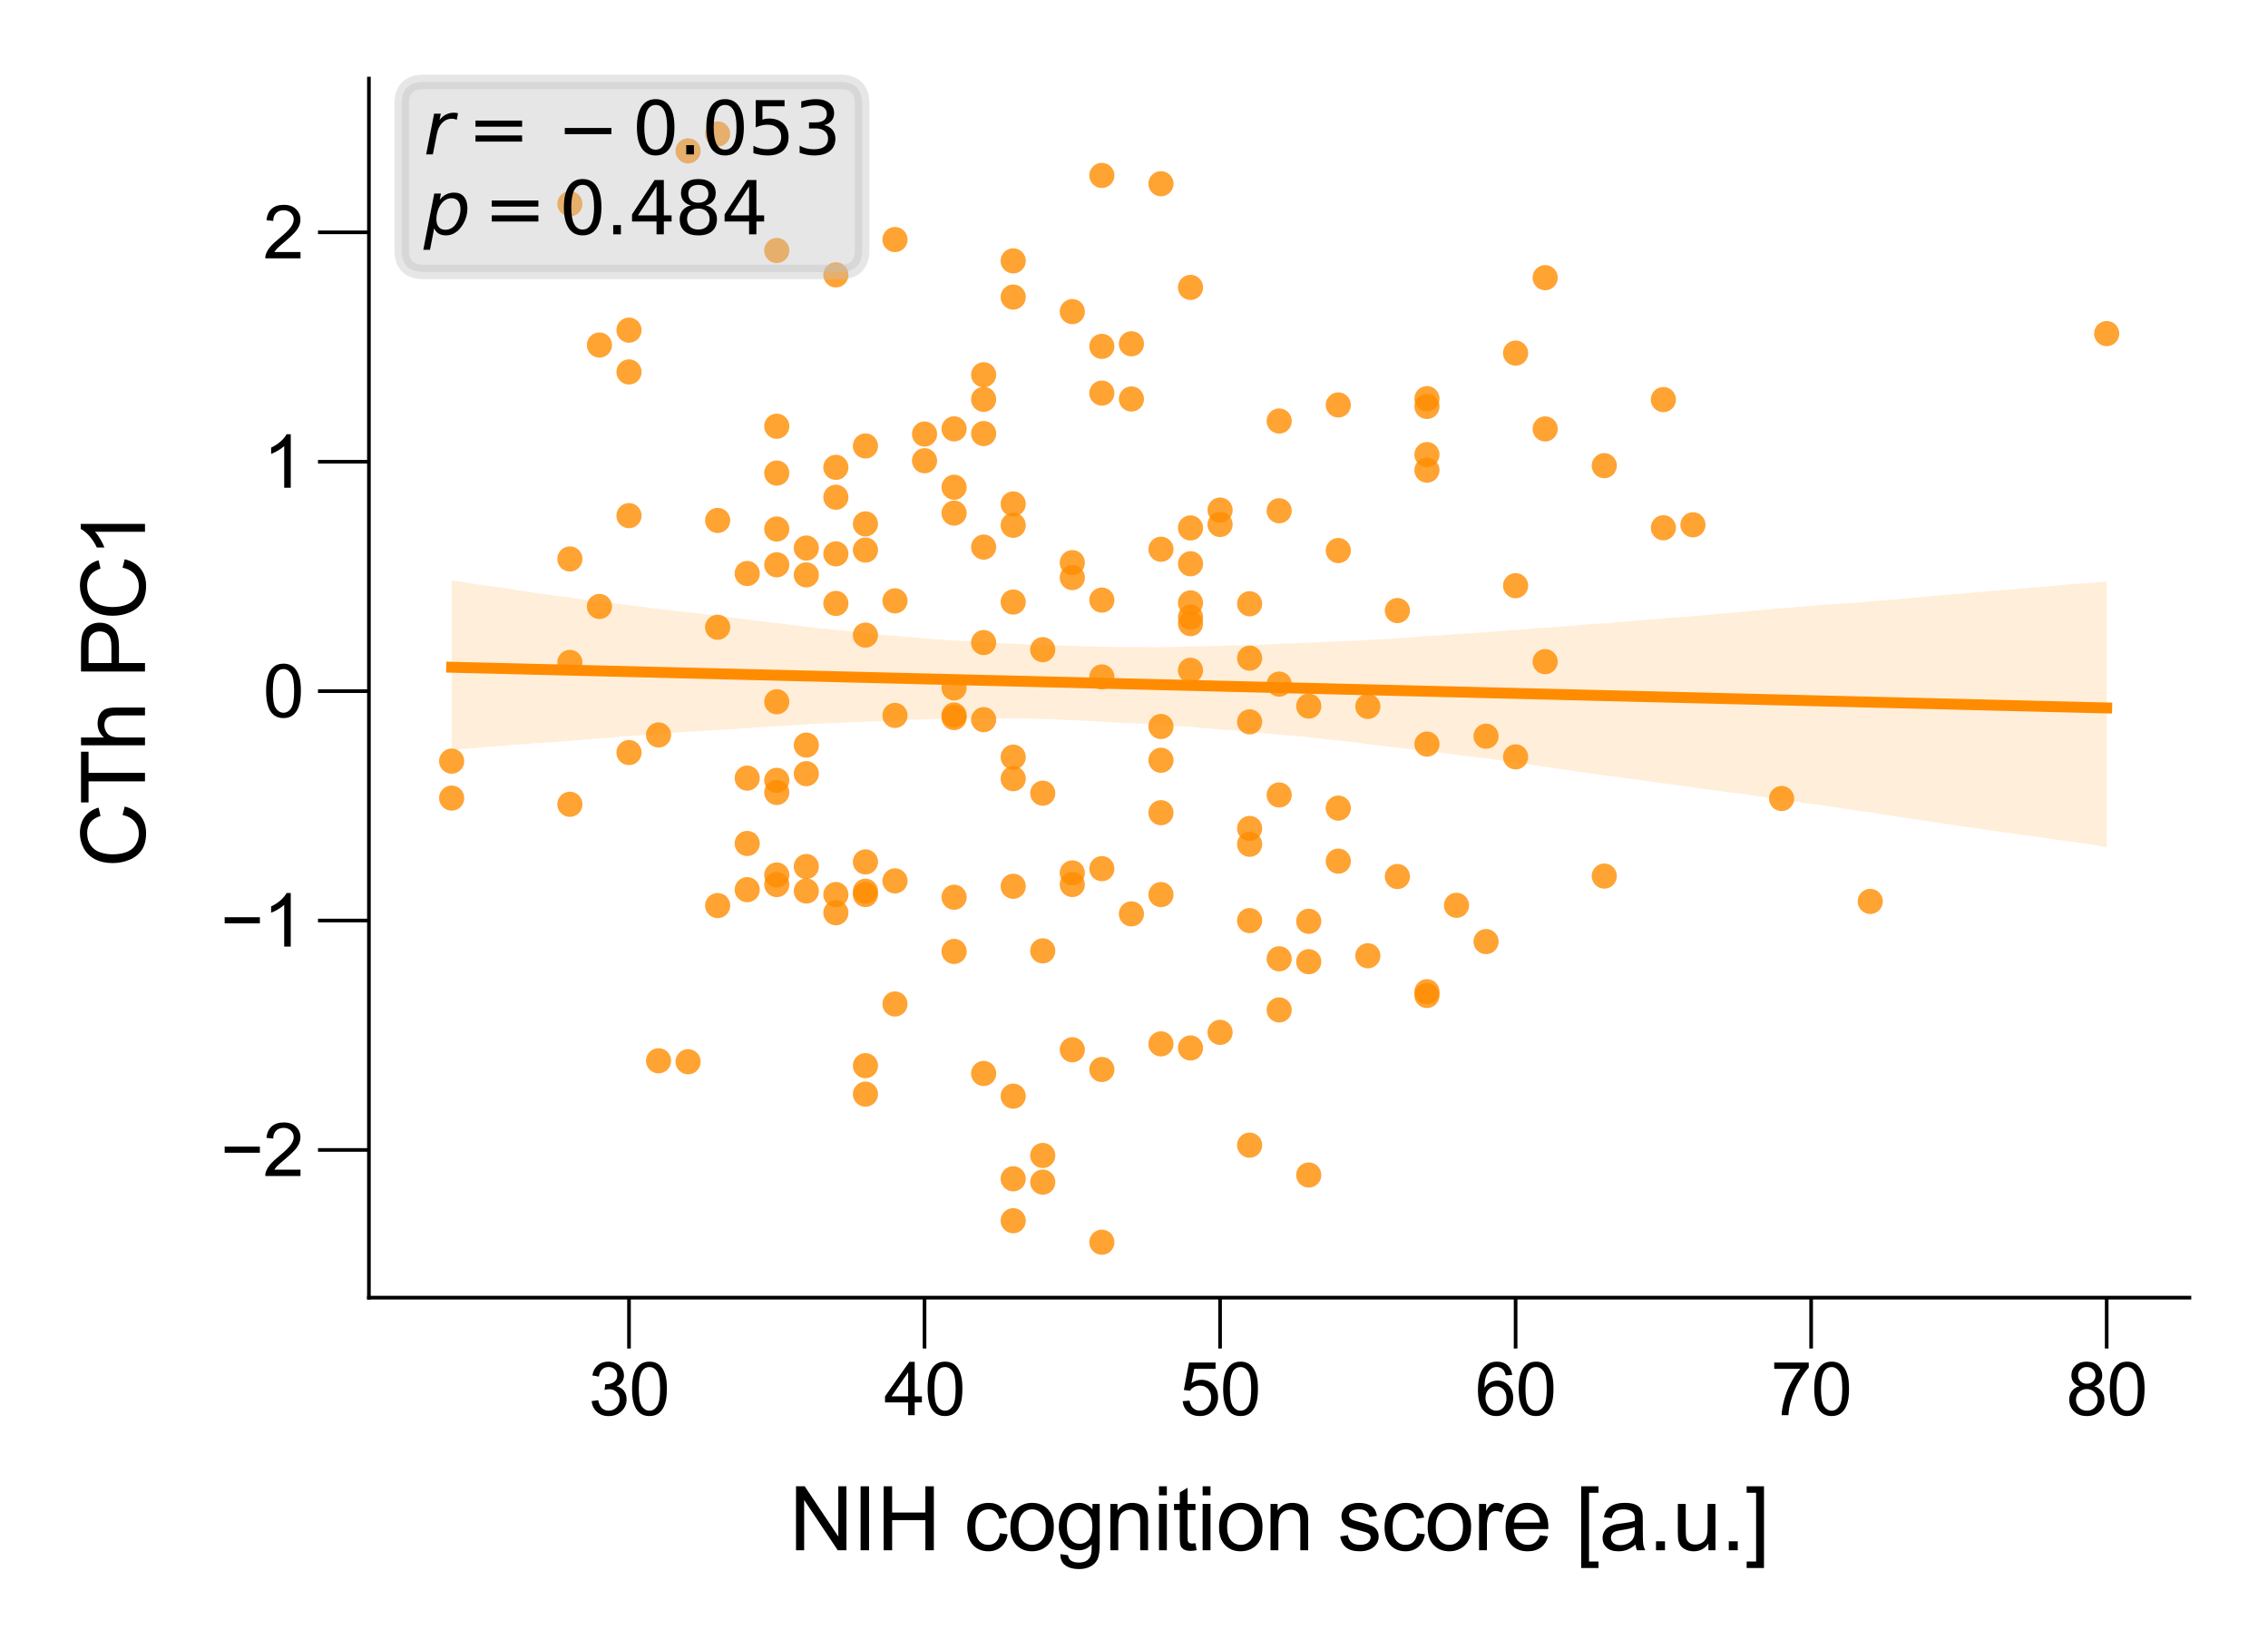 <?xml version="1.0" encoding="utf-8" standalone="no"?>
<!DOCTYPE svg PUBLIC "-//W3C//DTD SVG 1.1//EN"
  "http://www.w3.org/Graphics/SVG/1.1/DTD/svg11.dtd">
<svg xmlns:xlink="http://www.w3.org/1999/xlink" width="155.906pt" height="113.386pt" viewBox="0 0 155.906 113.386" xmlns="http://www.w3.org/2000/svg" version="1.1">
 <defs>
  <style type="text/css">*{stroke-linejoin: round; stroke-linecap: butt}</style>
 </defs>
 <g id="figure_1">
  <g id="patch_1">
   <path d="M 0 113.386 
L 155.906 113.386 
L 155.906 0 
L 0 0 
z
" style="fill: #ffffff"/>
  </g>
  <g id="axes_1">
   <g id="patch_2">
    <path d="M 25.36 89.218 
L 150.506 89.218 
L 150.506 5.4 
L 25.36 5.4 
z
" style="fill: #ffffff"/>
   </g>
   <g id="PathCollection_1">
    <defs>
     <path id="C0_0_a7d13c37d7" d="M 0 0.866 
C 0.23 0.866 0.45 0.775 0.612 0.612 
C 0.775 0.45 0.866 0.23 0.866 -0 
C 0.866 -0.23 0.775 -0.45 0.612 -0.612 
C 0.45 -0.775 0.23 -0.866 0 -0.866 
C -0.23 -0.866 -0.45 -0.775 -0.612 -0.612 
C -0.775 -0.45 -0.866 -0.23 -0.866 0 
C -0.866 0.23 -0.775 0.45 -0.612 0.612 
C -0.45 0.775 -0.23 0.866 0 0.866 
z
"/>
    </defs>
    <g clip-path="url(#p9833859303)">
     <use xlink:href="#C0_0_a7d13c37d7" x="59.491" y="75.225" style="fill: #ff8c00; fill-opacity: 0.8"/>
    </g>
    <g clip-path="url(#p9833859303)">
     <use xlink:href="#C0_0_a7d13c37d7" x="77.775" y="27.432" style="fill: #ff8c00; fill-opacity: 0.8"/>
    </g>
    <g clip-path="url(#p9833859303)">
     <use xlink:href="#C0_0_a7d13c37d7" x="106.217" y="29.489" style="fill: #ff8c00; fill-opacity: 0.8"/>
    </g>
    <g clip-path="url(#p9833859303)">
     <use xlink:href="#C0_0_a7d13c37d7" x="81.838" y="46.084" style="fill: #ff8c00; fill-opacity: 0.8"/>
    </g>
    <g clip-path="url(#p9833859303)">
     <use xlink:href="#C0_0_a7d13c37d7" x="71.68" y="44.668" style="fill: #ff8c00; fill-opacity: 0.8"/>
    </g>
    <g clip-path="url(#p9833859303)">
     <use xlink:href="#C0_0_a7d13c37d7" x="57.459" y="61.503" style="fill: #ff8c00; fill-opacity: 0.8"/>
    </g>
    <g clip-path="url(#p9833859303)">
     <use xlink:href="#C0_0_a7d13c37d7" x="69.649" y="34.646" style="fill: #ff8c00; fill-opacity: 0.8"/>
    </g>
    <g clip-path="url(#p9833859303)">
     <use xlink:href="#C0_0_a7d13c37d7" x="85.901" y="58.047" style="fill: #ff8c00; fill-opacity: 0.8"/>
    </g>
    <g clip-path="url(#p9833859303)">
     <use xlink:href="#C0_0_a7d13c37d7" x="67.617" y="25.766" style="fill: #ff8c00; fill-opacity: 0.8"/>
    </g>
    <g clip-path="url(#p9833859303)">
     <use xlink:href="#C0_0_a7d13c37d7" x="83.87" y="70.978" style="fill: #ff8c00; fill-opacity: 0.8"/>
    </g>
    <g clip-path="url(#p9833859303)">
     <use xlink:href="#C0_0_a7d13c37d7" x="69.649" y="81.046" style="fill: #ff8c00; fill-opacity: 0.8"/>
    </g>
    <g clip-path="url(#p9833859303)">
     <use xlink:href="#C0_0_a7d13c37d7" x="81.838" y="72.05" style="fill: #ff8c00; fill-opacity: 0.8"/>
    </g>
    <g clip-path="url(#p9833859303)">
     <use xlink:href="#C0_0_a7d13c37d7" x="59.491" y="59.259" style="fill: #ff8c00; fill-opacity: 0.8"/>
    </g>
    <g clip-path="url(#p9833859303)">
     <use xlink:href="#C0_0_a7d13c37d7" x="47.301" y="72.998" style="fill: #ff8c00; fill-opacity: 0.8"/>
    </g>
    <g clip-path="url(#p9833859303)">
     <use xlink:href="#C0_0_a7d13c37d7" x="128.564" y="61.976" style="fill: #ff8c00; fill-opacity: 0.8"/>
    </g>
    <g clip-path="url(#p9833859303)">
     <use xlink:href="#C0_0_a7d13c37d7" x="89.964" y="48.548" style="fill: #ff8c00; fill-opacity: 0.8"/>
    </g>
    <g clip-path="url(#p9833859303)">
     <use xlink:href="#C0_0_a7d13c37d7" x="39.175" y="45.543" style="fill: #ff8c00; fill-opacity: 0.8"/>
    </g>
    <g clip-path="url(#p9833859303)">
     <use xlink:href="#C0_0_a7d13c37d7" x="65.585" y="61.688" style="fill: #ff8c00; fill-opacity: 0.8"/>
    </g>
    <g clip-path="url(#p9833859303)">
     <use xlink:href="#C0_0_a7d13c37d7" x="89.964" y="63.342" style="fill: #ff8c00; fill-opacity: 0.8"/>
    </g>
    <g clip-path="url(#p9833859303)">
     <use xlink:href="#C0_0_a7d13c37d7" x="69.649" y="41.393" style="fill: #ff8c00; fill-opacity: 0.8"/>
    </g>
    <g clip-path="url(#p9833859303)">
     <use xlink:href="#C0_0_a7d13c37d7" x="53.396" y="36.371" style="fill: #ff8c00; fill-opacity: 0.8"/>
    </g>
    <g clip-path="url(#p9833859303)">
     <use xlink:href="#C0_0_a7d13c37d7" x="59.491" y="37.819" style="fill: #ff8c00; fill-opacity: 0.8"/>
    </g>
    <g clip-path="url(#p9833859303)">
     <use xlink:href="#C0_0_a7d13c37d7" x="87.933" y="54.658" style="fill: #ff8c00; fill-opacity: 0.8"/>
    </g>
    <g clip-path="url(#p9833859303)">
     <use xlink:href="#C0_0_a7d13c37d7" x="65.585" y="29.486" style="fill: #ff8c00; fill-opacity: 0.8"/>
    </g>
    <g clip-path="url(#p9833859303)">
     <use xlink:href="#C0_0_a7d13c37d7" x="53.396" y="29.306" style="fill: #ff8c00; fill-opacity: 0.8"/>
    </g>
    <g clip-path="url(#p9833859303)">
     <use xlink:href="#C0_0_a7d13c37d7" x="96.059" y="41.979" style="fill: #ff8c00; fill-opacity: 0.8"/>
    </g>
    <g clip-path="url(#p9833859303)">
     <use xlink:href="#C0_0_a7d13c37d7" x="53.396" y="53.652" style="fill: #ff8c00; fill-opacity: 0.8"/>
    </g>
    <g clip-path="url(#p9833859303)">
     <use xlink:href="#C0_0_a7d13c37d7" x="59.491" y="73.269" style="fill: #ff8c00; fill-opacity: 0.8"/>
    </g>
    <g clip-path="url(#p9833859303)">
     <use xlink:href="#C0_0_a7d13c37d7" x="69.649" y="36.115" style="fill: #ff8c00; fill-opacity: 0.8"/>
    </g>
    <g clip-path="url(#p9833859303)">
     <use xlink:href="#C0_0_a7d13c37d7" x="53.396" y="38.832" style="fill: #ff8c00; fill-opacity: 0.8"/>
    </g>
    <g clip-path="url(#p9833859303)">
     <use xlink:href="#C0_0_a7d13c37d7" x="110.28" y="60.233" style="fill: #ff8c00; fill-opacity: 0.8"/>
    </g>
    <g clip-path="url(#p9833859303)">
     <use xlink:href="#C0_0_a7d13c37d7" x="57.459" y="38.08" style="fill: #ff8c00; fill-opacity: 0.8"/>
    </g>
    <g clip-path="url(#p9833859303)">
     <use xlink:href="#C0_0_a7d13c37d7" x="102.154" y="64.737" style="fill: #ff8c00; fill-opacity: 0.8"/>
    </g>
    <g clip-path="url(#p9833859303)">
     <use xlink:href="#C0_0_a7d13c37d7" x="71.68" y="54.535" style="fill: #ff8c00; fill-opacity: 0.8"/>
    </g>
    <g clip-path="url(#p9833859303)">
     <use xlink:href="#C0_0_a7d13c37d7" x="69.649" y="20.424" style="fill: #ff8c00; fill-opacity: 0.8"/>
    </g>
    <g clip-path="url(#p9833859303)">
     <use xlink:href="#C0_0_a7d13c37d7" x="91.996" y="37.854" style="fill: #ff8c00; fill-opacity: 0.8"/>
    </g>
    <g clip-path="url(#p9833859303)">
     <use xlink:href="#C0_0_a7d13c37d7" x="75.743" y="12.061" style="fill: #ff8c00; fill-opacity: 0.8"/>
    </g>
    <g clip-path="url(#p9833859303)">
     <use xlink:href="#C0_0_a7d13c37d7" x="39.175" y="55.299" style="fill: #ff8c00; fill-opacity: 0.8"/>
    </g>
    <g clip-path="url(#p9833859303)">
     <use xlink:href="#C0_0_a7d13c37d7" x="53.396" y="48.25" style="fill: #ff8c00; fill-opacity: 0.8"/>
    </g>
    <g clip-path="url(#p9833859303)">
     <use xlink:href="#C0_0_a7d13c37d7" x="51.364" y="39.431" style="fill: #ff8c00; fill-opacity: 0.8"/>
    </g>
    <g clip-path="url(#p9833859303)">
     <use xlink:href="#C0_0_a7d13c37d7" x="102.154" y="50.617" style="fill: #ff8c00; fill-opacity: 0.8"/>
    </g>
    <g clip-path="url(#p9833859303)">
     <use xlink:href="#C0_0_a7d13c37d7" x="114.343" y="36.286" style="fill: #ff8c00; fill-opacity: 0.8"/>
    </g>
    <g clip-path="url(#p9833859303)">
     <use xlink:href="#C0_0_a7d13c37d7" x="49.333" y="35.781" style="fill: #ff8c00; fill-opacity: 0.8"/>
    </g>
    <g clip-path="url(#p9833859303)">
     <use xlink:href="#C0_0_a7d13c37d7" x="98.091" y="31.256" style="fill: #ff8c00; fill-opacity: 0.8"/>
    </g>
    <g clip-path="url(#p9833859303)">
     <use xlink:href="#C0_0_a7d13c37d7" x="67.617" y="37.616" style="fill: #ff8c00; fill-opacity: 0.8"/>
    </g>
    <g clip-path="url(#p9833859303)">
     <use xlink:href="#C0_0_a7d13c37d7" x="65.585" y="35.277" style="fill: #ff8c00; fill-opacity: 0.8"/>
    </g>
    <g clip-path="url(#p9833859303)">
     <use xlink:href="#C0_0_a7d13c37d7" x="57.459" y="62.753" style="fill: #ff8c00; fill-opacity: 0.8"/>
    </g>
    <g clip-path="url(#p9833859303)">
     <use xlink:href="#C0_0_a7d13c37d7" x="89.964" y="66.121" style="fill: #ff8c00; fill-opacity: 0.8"/>
    </g>
    <g clip-path="url(#p9833859303)">
     <use xlink:href="#C0_0_a7d13c37d7" x="53.396" y="17.222" style="fill: #ff8c00; fill-opacity: 0.8"/>
    </g>
    <g clip-path="url(#p9833859303)">
     <use xlink:href="#C0_0_a7d13c37d7" x="75.743" y="46.541" style="fill: #ff8c00; fill-opacity: 0.8"/>
    </g>
    <g clip-path="url(#p9833859303)">
     <use xlink:href="#C0_0_a7d13c37d7" x="144.817" y="22.936" style="fill: #ff8c00; fill-opacity: 0.8"/>
    </g>
    <g clip-path="url(#p9833859303)">
     <use xlink:href="#C0_0_a7d13c37d7" x="98.091" y="68.444" style="fill: #ff8c00; fill-opacity: 0.8"/>
    </g>
    <g clip-path="url(#p9833859303)">
     <use xlink:href="#C0_0_a7d13c37d7" x="106.217" y="45.492" style="fill: #ff8c00; fill-opacity: 0.8"/>
    </g>
    <g clip-path="url(#p9833859303)">
     <use xlink:href="#C0_0_a7d13c37d7" x="41.206" y="23.722" style="fill: #ff8c00; fill-opacity: 0.8"/>
    </g>
    <g clip-path="url(#p9833859303)">
     <use xlink:href="#C0_0_a7d13c37d7" x="67.617" y="29.809" style="fill: #ff8c00; fill-opacity: 0.8"/>
    </g>
    <g clip-path="url(#p9833859303)">
     <use xlink:href="#C0_0_a7d13c37d7" x="73.712" y="39.711" style="fill: #ff8c00; fill-opacity: 0.8"/>
    </g>
    <g clip-path="url(#p9833859303)">
     <use xlink:href="#C0_0_a7d13c37d7" x="39.175" y="38.431" style="fill: #ff8c00; fill-opacity: 0.8"/>
    </g>
    <g clip-path="url(#p9833859303)">
     <use xlink:href="#C0_0_a7d13c37d7" x="65.585" y="47.295" style="fill: #ff8c00; fill-opacity: 0.8"/>
    </g>
    <g clip-path="url(#p9833859303)">
     <use xlink:href="#C0_0_a7d13c37d7" x="79.806" y="12.632" style="fill: #ff8c00; fill-opacity: 0.8"/>
    </g>
    <g clip-path="url(#p9833859303)">
     <use xlink:href="#C0_0_a7d13c37d7" x="49.333" y="9.21" style="fill: #ff8c00; fill-opacity: 0.8"/>
    </g>
    <g clip-path="url(#p9833859303)">
     <use xlink:href="#C0_0_a7d13c37d7" x="87.933" y="69.437" style="fill: #ff8c00; fill-opacity: 0.8"/>
    </g>
    <g clip-path="url(#p9833859303)">
     <use xlink:href="#C0_0_a7d13c37d7" x="81.838" y="42.879" style="fill: #ff8c00; fill-opacity: 0.8"/>
    </g>
    <g clip-path="url(#p9833859303)">
     <use xlink:href="#C0_0_a7d13c37d7" x="31.048" y="52.331" style="fill: #ff8c00; fill-opacity: 0.8"/>
    </g>
    <g clip-path="url(#p9833859303)">
     <use xlink:href="#C0_0_a7d13c37d7" x="104.185" y="52.038" style="fill: #ff8c00; fill-opacity: 0.8"/>
    </g>
    <g clip-path="url(#p9833859303)">
     <use xlink:href="#C0_0_a7d13c37d7" x="43.238" y="51.74" style="fill: #ff8c00; fill-opacity: 0.8"/>
    </g>
    <g clip-path="url(#p9833859303)">
     <use xlink:href="#C0_0_a7d13c37d7" x="122.47" y="54.902" style="fill: #ff8c00; fill-opacity: 0.8"/>
    </g>
    <g clip-path="url(#p9833859303)">
     <use xlink:href="#C0_0_a7d13c37d7" x="91.996" y="55.561" style="fill: #ff8c00; fill-opacity: 0.8"/>
    </g>
    <g clip-path="url(#p9833859303)">
     <use xlink:href="#C0_0_a7d13c37d7" x="61.522" y="41.311" style="fill: #ff8c00; fill-opacity: 0.8"/>
    </g>
    <g clip-path="url(#p9833859303)">
     <use xlink:href="#C0_0_a7d13c37d7" x="98.091" y="32.323" style="fill: #ff8c00; fill-opacity: 0.8"/>
    </g>
    <g clip-path="url(#p9833859303)">
     <use xlink:href="#C0_0_a7d13c37d7" x="61.522" y="69.027" style="fill: #ff8c00; fill-opacity: 0.8"/>
    </g>
    <g clip-path="url(#p9833859303)">
     <use xlink:href="#C0_0_a7d13c37d7" x="69.649" y="53.538" style="fill: #ff8c00; fill-opacity: 0.8"/>
    </g>
    <g clip-path="url(#p9833859303)">
     <use xlink:href="#C0_0_a7d13c37d7" x="51.364" y="57.991" style="fill: #ff8c00; fill-opacity: 0.8"/>
    </g>
    <g clip-path="url(#p9833859303)">
     <use xlink:href="#C0_0_a7d13c37d7" x="81.838" y="19.76" style="fill: #ff8c00; fill-opacity: 0.8"/>
    </g>
    <g clip-path="url(#p9833859303)">
     <use xlink:href="#C0_0_a7d13c37d7" x="59.491" y="36.02" style="fill: #ff8c00; fill-opacity: 0.8"/>
    </g>
    <g clip-path="url(#p9833859303)">
     <use xlink:href="#C0_0_a7d13c37d7" x="87.933" y="35.116" style="fill: #ff8c00; fill-opacity: 0.8"/>
    </g>
    <g clip-path="url(#p9833859303)">
     <use xlink:href="#C0_0_a7d13c37d7" x="91.996" y="27.842" style="fill: #ff8c00; fill-opacity: 0.8"/>
    </g>
    <g clip-path="url(#p9833859303)">
     <use xlink:href="#C0_0_a7d13c37d7" x="77.775" y="62.833" style="fill: #ff8c00; fill-opacity: 0.8"/>
    </g>
    <g clip-path="url(#p9833859303)">
     <use xlink:href="#C0_0_a7d13c37d7" x="55.427" y="53.193" style="fill: #ff8c00; fill-opacity: 0.8"/>
    </g>
    <g clip-path="url(#p9833859303)">
     <use xlink:href="#C0_0_a7d13c37d7" x="98.091" y="68.185" style="fill: #ff8c00; fill-opacity: 0.8"/>
    </g>
    <g clip-path="url(#p9833859303)">
     <use xlink:href="#C0_0_a7d13c37d7" x="73.712" y="60.814" style="fill: #ff8c00; fill-opacity: 0.8"/>
    </g>
    <g clip-path="url(#p9833859303)">
     <use xlink:href="#C0_0_a7d13c37d7" x="69.649" y="83.928" style="fill: #ff8c00; fill-opacity: 0.8"/>
    </g>
    <g clip-path="url(#p9833859303)">
     <use xlink:href="#C0_0_a7d13c37d7" x="83.87" y="35.07" style="fill: #ff8c00; fill-opacity: 0.8"/>
    </g>
    <g clip-path="url(#p9833859303)">
     <use xlink:href="#C0_0_a7d13c37d7" x="51.364" y="61.169" style="fill: #ff8c00; fill-opacity: 0.8"/>
    </g>
    <g clip-path="url(#p9833859303)">
     <use xlink:href="#C0_0_a7d13c37d7" x="79.806" y="71.77" style="fill: #ff8c00; fill-opacity: 0.8"/>
    </g>
    <g clip-path="url(#p9833859303)">
     <use xlink:href="#C0_0_a7d13c37d7" x="63.554" y="29.842" style="fill: #ff8c00; fill-opacity: 0.8"/>
    </g>
    <g clip-path="url(#p9833859303)">
     <use xlink:href="#C0_0_a7d13c37d7" x="43.238" y="25.572" style="fill: #ff8c00; fill-opacity: 0.8"/>
    </g>
    <g clip-path="url(#p9833859303)">
     <use xlink:href="#C0_0_a7d13c37d7" x="75.743" y="59.723" style="fill: #ff8c00; fill-opacity: 0.8"/>
    </g>
    <g clip-path="url(#p9833859303)">
     <use xlink:href="#C0_0_a7d13c37d7" x="73.712" y="21.425" style="fill: #ff8c00; fill-opacity: 0.8"/>
    </g>
    <g clip-path="url(#p9833859303)">
     <use xlink:href="#C0_0_a7d13c37d7" x="55.427" y="59.577" style="fill: #ff8c00; fill-opacity: 0.8"/>
    </g>
    <g clip-path="url(#p9833859303)">
     <use xlink:href="#C0_0_a7d13c37d7" x="71.68" y="79.443" style="fill: #ff8c00; fill-opacity: 0.8"/>
    </g>
    <g clip-path="url(#p9833859303)">
     <use xlink:href="#C0_0_a7d13c37d7" x="75.743" y="41.26" style="fill: #ff8c00; fill-opacity: 0.8"/>
    </g>
    <g clip-path="url(#p9833859303)">
     <use xlink:href="#C0_0_a7d13c37d7" x="100.122" y="62.244" style="fill: #ff8c00; fill-opacity: 0.8"/>
    </g>
    <g clip-path="url(#p9833859303)">
     <use xlink:href="#C0_0_a7d13c37d7" x="79.806" y="61.508" style="fill: #ff8c00; fill-opacity: 0.8"/>
    </g>
    <g clip-path="url(#p9833859303)">
     <use xlink:href="#C0_0_a7d13c37d7" x="85.901" y="45.251" style="fill: #ff8c00; fill-opacity: 0.8"/>
    </g>
    <g clip-path="url(#p9833859303)">
     <use xlink:href="#C0_0_a7d13c37d7" x="65.585" y="49.338" style="fill: #ff8c00; fill-opacity: 0.8"/>
    </g>
    <g clip-path="url(#p9833859303)">
     <use xlink:href="#C0_0_a7d13c37d7" x="110.28" y="32.016" style="fill: #ff8c00; fill-opacity: 0.8"/>
    </g>
    <g clip-path="url(#p9833859303)">
     <use xlink:href="#C0_0_a7d13c37d7" x="94.028" y="48.569" style="fill: #ff8c00; fill-opacity: 0.8"/>
    </g>
    <g clip-path="url(#p9833859303)">
     <use xlink:href="#C0_0_a7d13c37d7" x="31.048" y="54.872" style="fill: #ff8c00; fill-opacity: 0.8"/>
    </g>
    <g clip-path="url(#p9833859303)">
     <use xlink:href="#C0_0_a7d13c37d7" x="94.028" y="65.712" style="fill: #ff8c00; fill-opacity: 0.8"/>
    </g>
    <g clip-path="url(#p9833859303)">
     <use xlink:href="#C0_0_a7d13c37d7" x="104.185" y="24.278" style="fill: #ff8c00; fill-opacity: 0.8"/>
    </g>
    <g clip-path="url(#p9833859303)">
     <use xlink:href="#C0_0_a7d13c37d7" x="71.68" y="81.276" style="fill: #ff8c00; fill-opacity: 0.8"/>
    </g>
    <g clip-path="url(#p9833859303)">
     <use xlink:href="#C0_0_a7d13c37d7" x="77.775" y="23.636" style="fill: #ff8c00; fill-opacity: 0.8"/>
    </g>
    <g clip-path="url(#p9833859303)">
     <use xlink:href="#C0_0_a7d13c37d7" x="59.491" y="43.666" style="fill: #ff8c00; fill-opacity: 0.8"/>
    </g>
    <g clip-path="url(#p9833859303)">
     <use xlink:href="#C0_0_a7d13c37d7" x="89.964" y="80.787" style="fill: #ff8c00; fill-opacity: 0.8"/>
    </g>
    <g clip-path="url(#p9833859303)">
     <use xlink:href="#C0_0_a7d13c37d7" x="39.175" y="14.013" style="fill: #ff8c00; fill-opacity: 0.8"/>
    </g>
    <g clip-path="url(#p9833859303)">
     <use xlink:href="#C0_0_a7d13c37d7" x="81.838" y="38.761" style="fill: #ff8c00; fill-opacity: 0.8"/>
    </g>
    <g clip-path="url(#p9833859303)">
     <use xlink:href="#C0_0_a7d13c37d7" x="69.649" y="17.937" style="fill: #ff8c00; fill-opacity: 0.8"/>
    </g>
    <g clip-path="url(#p9833859303)">
     <use xlink:href="#C0_0_a7d13c37d7" x="49.333" y="62.263" style="fill: #ff8c00; fill-opacity: 0.8"/>
    </g>
    <g clip-path="url(#p9833859303)">
     <use xlink:href="#C0_0_a7d13c37d7" x="53.396" y="54.485" style="fill: #ff8c00; fill-opacity: 0.8"/>
    </g>
    <g clip-path="url(#p9833859303)">
     <use xlink:href="#C0_0_a7d13c37d7" x="85.901" y="78.734" style="fill: #ff8c00; fill-opacity: 0.8"/>
    </g>
    <g clip-path="url(#p9833859303)">
     <use xlink:href="#C0_0_a7d13c37d7" x="69.649" y="52.056" style="fill: #ff8c00; fill-opacity: 0.8"/>
    </g>
    <g clip-path="url(#p9833859303)">
     <use xlink:href="#C0_0_a7d13c37d7" x="53.396" y="60.817" style="fill: #ff8c00; fill-opacity: 0.8"/>
    </g>
    <g clip-path="url(#p9833859303)">
     <use xlink:href="#C0_0_a7d13c37d7" x="57.459" y="34.188" style="fill: #ff8c00; fill-opacity: 0.8"/>
    </g>
    <g clip-path="url(#p9833859303)">
     <use xlink:href="#C0_0_a7d13c37d7" x="59.491" y="61.504" style="fill: #ff8c00; fill-opacity: 0.8"/>
    </g>
    <g clip-path="url(#p9833859303)">
     <use xlink:href="#C0_0_a7d13c37d7" x="61.522" y="49.188" style="fill: #ff8c00; fill-opacity: 0.8"/>
    </g>
    <g clip-path="url(#p9833859303)">
     <use xlink:href="#C0_0_a7d13c37d7" x="55.427" y="61.261" style="fill: #ff8c00; fill-opacity: 0.8"/>
    </g>
    <g clip-path="url(#p9833859303)">
     <use xlink:href="#C0_0_a7d13c37d7" x="65.585" y="33.499" style="fill: #ff8c00; fill-opacity: 0.8"/>
    </g>
    <g clip-path="url(#p9833859303)">
     <use xlink:href="#C0_0_a7d13c37d7" x="98.091" y="27.409" style="fill: #ff8c00; fill-opacity: 0.8"/>
    </g>
    <g clip-path="url(#p9833859303)">
     <use xlink:href="#C0_0_a7d13c37d7" x="85.901" y="41.511" style="fill: #ff8c00; fill-opacity: 0.8"/>
    </g>
    <g clip-path="url(#p9833859303)">
     <use xlink:href="#C0_0_a7d13c37d7" x="53.396" y="32.526" style="fill: #ff8c00; fill-opacity: 0.8"/>
    </g>
    <g clip-path="url(#p9833859303)">
     <use xlink:href="#C0_0_a7d13c37d7" x="71.68" y="65.375" style="fill: #ff8c00; fill-opacity: 0.8"/>
    </g>
    <g clip-path="url(#p9833859303)">
     <use xlink:href="#C0_0_a7d13c37d7" x="55.427" y="37.68" style="fill: #ff8c00; fill-opacity: 0.8"/>
    </g>
    <g clip-path="url(#p9833859303)">
     <use xlink:href="#C0_0_a7d13c37d7" x="87.933" y="65.921" style="fill: #ff8c00; fill-opacity: 0.8"/>
    </g>
    <g clip-path="url(#p9833859303)">
     <use xlink:href="#C0_0_a7d13c37d7" x="79.806" y="37.762" style="fill: #ff8c00; fill-opacity: 0.8"/>
    </g>
    <g clip-path="url(#p9833859303)">
     <use xlink:href="#C0_0_a7d13c37d7" x="73.712" y="72.175" style="fill: #ff8c00; fill-opacity: 0.8"/>
    </g>
    <g clip-path="url(#p9833859303)">
     <use xlink:href="#C0_0_a7d13c37d7" x="67.617" y="73.805" style="fill: #ff8c00; fill-opacity: 0.8"/>
    </g>
    <g clip-path="url(#p9833859303)">
     <use xlink:href="#C0_0_a7d13c37d7" x="59.491" y="30.662" style="fill: #ff8c00; fill-opacity: 0.8"/>
    </g>
    <g clip-path="url(#p9833859303)">
     <use xlink:href="#C0_0_a7d13c37d7" x="73.712" y="38.684" style="fill: #ff8c00; fill-opacity: 0.8"/>
    </g>
    <g clip-path="url(#p9833859303)">
     <use xlink:href="#C0_0_a7d13c37d7" x="85.901" y="63.295" style="fill: #ff8c00; fill-opacity: 0.8"/>
    </g>
    <g clip-path="url(#p9833859303)">
     <use xlink:href="#C0_0_a7d13c37d7" x="57.459" y="18.898" style="fill: #ff8c00; fill-opacity: 0.8"/>
    </g>
    <g clip-path="url(#p9833859303)">
     <use xlink:href="#C0_0_a7d13c37d7" x="104.185" y="40.268" style="fill: #ff8c00; fill-opacity: 0.8"/>
    </g>
    <g clip-path="url(#p9833859303)">
     <use xlink:href="#C0_0_a7d13c37d7" x="51.364" y="53.499" style="fill: #ff8c00; fill-opacity: 0.8"/>
    </g>
    <g clip-path="url(#p9833859303)">
     <use xlink:href="#C0_0_a7d13c37d7" x="91.996" y="59.208" style="fill: #ff8c00; fill-opacity: 0.8"/>
    </g>
    <g clip-path="url(#p9833859303)">
     <use xlink:href="#C0_0_a7d13c37d7" x="85.901" y="56.959" style="fill: #ff8c00; fill-opacity: 0.8"/>
    </g>
    <g clip-path="url(#p9833859303)">
     <use xlink:href="#C0_0_a7d13c37d7" x="65.585" y="49.163" style="fill: #ff8c00; fill-opacity: 0.8"/>
    </g>
    <g clip-path="url(#p9833859303)">
     <use xlink:href="#C0_0_a7d13c37d7" x="85.901" y="49.63" style="fill: #ff8c00; fill-opacity: 0.8"/>
    </g>
    <g clip-path="url(#p9833859303)">
     <use xlink:href="#C0_0_a7d13c37d7" x="67.617" y="44.178" style="fill: #ff8c00; fill-opacity: 0.8"/>
    </g>
    <g clip-path="url(#p9833859303)">
     <use xlink:href="#C0_0_a7d13c37d7" x="79.806" y="49.949" style="fill: #ff8c00; fill-opacity: 0.8"/>
    </g>
    <g clip-path="url(#p9833859303)">
     <use xlink:href="#C0_0_a7d13c37d7" x="57.459" y="32.134" style="fill: #ff8c00; fill-opacity: 0.8"/>
    </g>
    <g clip-path="url(#p9833859303)">
     <use xlink:href="#C0_0_a7d13c37d7" x="106.217" y="19.091" style="fill: #ff8c00; fill-opacity: 0.8"/>
    </g>
    <g clip-path="url(#p9833859303)">
     <use xlink:href="#C0_0_a7d13c37d7" x="65.585" y="65.414" style="fill: #ff8c00; fill-opacity: 0.8"/>
    </g>
    <g clip-path="url(#p9833859303)">
     <use xlink:href="#C0_0_a7d13c37d7" x="47.301" y="10.372" style="fill: #ff8c00; fill-opacity: 0.8"/>
    </g>
    <g clip-path="url(#p9833859303)">
     <use xlink:href="#C0_0_a7d13c37d7" x="98.091" y="51.16" style="fill: #ff8c00; fill-opacity: 0.8"/>
    </g>
    <g clip-path="url(#p9833859303)">
     <use xlink:href="#C0_0_a7d13c37d7" x="63.554" y="31.677" style="fill: #ff8c00; fill-opacity: 0.8"/>
    </g>
    <g clip-path="url(#p9833859303)">
     <use xlink:href="#C0_0_a7d13c37d7" x="45.27" y="50.53" style="fill: #ff8c00; fill-opacity: 0.8"/>
    </g>
    <g clip-path="url(#p9833859303)">
     <use xlink:href="#C0_0_a7d13c37d7" x="87.933" y="28.947" style="fill: #ff8c00; fill-opacity: 0.8"/>
    </g>
    <g clip-path="url(#p9833859303)">
     <use xlink:href="#C0_0_a7d13c37d7" x="69.649" y="60.935" style="fill: #ff8c00; fill-opacity: 0.8"/>
    </g>
    <g clip-path="url(#p9833859303)">
     <use xlink:href="#C0_0_a7d13c37d7" x="45.27" y="72.933" style="fill: #ff8c00; fill-opacity: 0.8"/>
    </g>
    <g clip-path="url(#p9833859303)">
     <use xlink:href="#C0_0_a7d13c37d7" x="43.238" y="22.699" style="fill: #ff8c00; fill-opacity: 0.8"/>
    </g>
    <g clip-path="url(#p9833859303)">
     <use xlink:href="#C0_0_a7d13c37d7" x="81.838" y="36.296" style="fill: #ff8c00; fill-opacity: 0.8"/>
    </g>
    <g clip-path="url(#p9833859303)">
     <use xlink:href="#C0_0_a7d13c37d7" x="57.459" y="41.489" style="fill: #ff8c00; fill-opacity: 0.8"/>
    </g>
    <g clip-path="url(#p9833859303)">
     <use xlink:href="#C0_0_a7d13c37d7" x="55.427" y="39.526" style="fill: #ff8c00; fill-opacity: 0.8"/>
    </g>
    <g clip-path="url(#p9833859303)">
     <use xlink:href="#C0_0_a7d13c37d7" x="83.87" y="36.059" style="fill: #ff8c00; fill-opacity: 0.8"/>
    </g>
    <g clip-path="url(#p9833859303)">
     <use xlink:href="#C0_0_a7d13c37d7" x="75.743" y="73.532" style="fill: #ff8c00; fill-opacity: 0.8"/>
    </g>
    <g clip-path="url(#p9833859303)">
     <use xlink:href="#C0_0_a7d13c37d7" x="61.522" y="60.565" style="fill: #ff8c00; fill-opacity: 0.8"/>
    </g>
    <g clip-path="url(#p9833859303)">
     <use xlink:href="#C0_0_a7d13c37d7" x="61.522" y="16.471" style="fill: #ff8c00; fill-opacity: 0.8"/>
    </g>
    <g clip-path="url(#p9833859303)">
     <use xlink:href="#C0_0_a7d13c37d7" x="43.238" y="35.452" style="fill: #ff8c00; fill-opacity: 0.8"/>
    </g>
    <g clip-path="url(#p9833859303)">
     <use xlink:href="#C0_0_a7d13c37d7" x="67.617" y="49.479" style="fill: #ff8c00; fill-opacity: 0.8"/>
    </g>
    <g clip-path="url(#p9833859303)">
     <use xlink:href="#C0_0_a7d13c37d7" x="96.059" y="60.265" style="fill: #ff8c00; fill-opacity: 0.8"/>
    </g>
    <g clip-path="url(#p9833859303)">
     <use xlink:href="#C0_0_a7d13c37d7" x="55.427" y="51.228" style="fill: #ff8c00; fill-opacity: 0.8"/>
    </g>
    <g clip-path="url(#p9833859303)">
     <use xlink:href="#C0_0_a7d13c37d7" x="79.806" y="52.27" style="fill: #ff8c00; fill-opacity: 0.8"/>
    </g>
    <g clip-path="url(#p9833859303)">
     <use xlink:href="#C0_0_a7d13c37d7" x="59.491" y="61.275" style="fill: #ff8c00; fill-opacity: 0.8"/>
    </g>
    <g clip-path="url(#p9833859303)">
     <use xlink:href="#C0_0_a7d13c37d7" x="116.375" y="36.082" style="fill: #ff8c00; fill-opacity: 0.8"/>
    </g>
    <g clip-path="url(#p9833859303)">
     <use xlink:href="#C0_0_a7d13c37d7" x="49.333" y="43.125" style="fill: #ff8c00; fill-opacity: 0.8"/>
    </g>
    <g clip-path="url(#p9833859303)">
     <use xlink:href="#C0_0_a7d13c37d7" x="75.743" y="85.408" style="fill: #ff8c00; fill-opacity: 0.8"/>
    </g>
    <g clip-path="url(#p9833859303)">
     <use xlink:href="#C0_0_a7d13c37d7" x="75.743" y="23.815" style="fill: #ff8c00; fill-opacity: 0.8"/>
    </g>
    <g clip-path="url(#p9833859303)">
     <use xlink:href="#C0_0_a7d13c37d7" x="81.838" y="42.425" style="fill: #ff8c00; fill-opacity: 0.8"/>
    </g>
    <g clip-path="url(#p9833859303)">
     <use xlink:href="#C0_0_a7d13c37d7" x="81.838" y="41.451" style="fill: #ff8c00; fill-opacity: 0.8"/>
    </g>
    <g clip-path="url(#p9833859303)">
     <use xlink:href="#C0_0_a7d13c37d7" x="87.933" y="47.036" style="fill: #ff8c00; fill-opacity: 0.8"/>
    </g>
    <g clip-path="url(#p9833859303)">
     <use xlink:href="#C0_0_a7d13c37d7" x="53.396" y="60.159" style="fill: #ff8c00; fill-opacity: 0.8"/>
    </g>
    <g clip-path="url(#p9833859303)">
     <use xlink:href="#C0_0_a7d13c37d7" x="67.617" y="27.456" style="fill: #ff8c00; fill-opacity: 0.8"/>
    </g>
    <g clip-path="url(#p9833859303)">
     <use xlink:href="#C0_0_a7d13c37d7" x="114.343" y="27.473" style="fill: #ff8c00; fill-opacity: 0.8"/>
    </g>
    <g clip-path="url(#p9833859303)">
     <use xlink:href="#C0_0_a7d13c37d7" x="73.712" y="60.015" style="fill: #ff8c00; fill-opacity: 0.8"/>
    </g>
    <g clip-path="url(#p9833859303)">
     <use xlink:href="#C0_0_a7d13c37d7" x="41.206" y="41.697" style="fill: #ff8c00; fill-opacity: 0.8"/>
    </g>
    <g clip-path="url(#p9833859303)">
     <use xlink:href="#C0_0_a7d13c37d7" x="79.806" y="55.876" style="fill: #ff8c00; fill-opacity: 0.8"/>
    </g>
    <g clip-path="url(#p9833859303)">
     <use xlink:href="#C0_0_a7d13c37d7" x="75.743" y="27.028" style="fill: #ff8c00; fill-opacity: 0.8"/>
    </g>
    <g clip-path="url(#p9833859303)">
     <use xlink:href="#C0_0_a7d13c37d7" x="98.091" y="27.944" style="fill: #ff8c00; fill-opacity: 0.8"/>
    </g>
    <g clip-path="url(#p9833859303)">
     <use xlink:href="#C0_0_a7d13c37d7" x="69.649" y="75.365" style="fill: #ff8c00; fill-opacity: 0.8"/>
    </g>
   </g>
   <g id="PolyCollection_1">
    <path d="M 31.048 39.905 
L 31.048 51.576 
L 32.198 51.47 
L 33.347 51.363 
L 34.496 51.274 
L 35.645 51.184 
L 36.794 51.097 
L 37.944 51.027 
L 39.093 50.937 
L 40.242 50.843 
L 41.391 50.757 
L 42.54 50.661 
L 43.689 50.574 
L 44.839 50.491 
L 45.988 50.409 
L 47.137 50.323 
L 48.286 50.248 
L 49.435 50.183 
L 50.584 50.114 
L 51.734 50.035 
L 52.883 49.957 
L 54.032 49.892 
L 55.181 49.824 
L 56.33 49.747 
L 57.48 49.698 
L 58.629 49.654 
L 59.778 49.616 
L 60.927 49.568 
L 62.076 49.52 
L 63.225 49.46 
L 64.375 49.439 
L 65.524 49.413 
L 66.673 49.399 
L 67.822 49.385 
L 68.971 49.393 
L 70.12 49.381 
L 71.27 49.421 
L 72.419 49.448 
L 73.568 49.508 
L 74.717 49.552 
L 75.866 49.636 
L 77.016 49.683 
L 78.165 49.738 
L 79.314 49.8 
L 80.463 49.893 
L 81.612 49.962 
L 82.761 50.052 
L 83.911 50.152 
L 85.06 50.23 
L 86.209 50.347 
L 87.358 50.452 
L 88.507 50.549 
L 89.657 50.654 
L 90.806 50.778 
L 91.955 50.907 
L 93.104 51.032 
L 94.253 51.187 
L 95.402 51.322 
L 96.552 51.465 
L 97.701 51.591 
L 98.85 51.73 
L 99.999 51.881 
L 101.148 52.022 
L 102.297 52.159 
L 103.447 52.327 
L 104.596 52.491 
L 105.745 52.649 
L 106.894 52.818 
L 108.043 52.982 
L 109.193 53.159 
L 110.342 53.315 
L 111.491 53.454 
L 112.64 53.614 
L 113.789 53.783 
L 114.938 53.933 
L 116.088 54.088 
L 117.237 54.258 
L 118.386 54.413 
L 119.535 54.552 
L 120.684 54.712 
L 121.834 54.89 
L 122.983 55.047 
L 124.132 55.221 
L 125.281 55.369 
L 126.43 55.541 
L 127.579 55.717 
L 128.729 55.877 
L 129.878 56.06 
L 131.027 56.241 
L 132.176 56.411 
L 133.325 56.577 
L 134.474 56.746 
L 135.624 56.917 
L 136.773 57.088 
L 137.922 57.246 
L 139.071 57.404 
L 140.22 57.563 
L 141.37 57.728 
L 142.519 57.879 
L 143.668 58.049 
L 144.817 58.239 
L 144.817 39.99 
L 144.817 39.99 
L 143.668 40.08 
L 142.519 40.151 
L 141.37 40.258 
L 140.22 40.363 
L 139.071 40.456 
L 137.922 40.562 
L 136.773 40.637 
L 135.624 40.75 
L 134.474 40.847 
L 133.325 40.937 
L 132.176 41.043 
L 131.027 41.151 
L 129.878 41.251 
L 128.729 41.339 
L 127.579 41.445 
L 126.43 41.518 
L 125.281 41.578 
L 124.132 41.681 
L 122.983 41.784 
L 121.834 41.871 
L 120.684 41.981 
L 119.535 42.09 
L 118.386 42.181 
L 117.237 42.289 
L 116.088 42.396 
L 114.938 42.47 
L 113.789 42.57 
L 112.64 42.66 
L 111.491 42.758 
L 110.342 42.853 
L 109.193 42.923 
L 108.043 43.028 
L 106.894 43.122 
L 105.745 43.186 
L 104.596 43.284 
L 103.447 43.366 
L 102.297 43.452 
L 101.148 43.535 
L 99.999 43.605 
L 98.85 43.696 
L 97.701 43.764 
L 96.552 43.853 
L 95.402 43.934 
L 94.253 43.982 
L 93.104 44.055 
L 91.955 44.094 
L 90.806 44.15 
L 89.657 44.208 
L 88.507 44.23 
L 87.358 44.297 
L 86.209 44.341 
L 85.06 44.375 
L 83.911 44.405 
L 82.761 44.431 
L 81.612 44.457 
L 80.463 44.485 
L 79.314 44.503 
L 78.165 44.48 
L 77.016 44.483 
L 75.866 44.471 
L 74.717 44.442 
L 73.568 44.403 
L 72.419 44.373 
L 71.27 44.333 
L 70.12 44.282 
L 68.971 44.233 
L 67.822 44.164 
L 66.673 44.096 
L 65.524 44.035 
L 64.375 43.953 
L 63.225 43.86 
L 62.076 43.761 
L 60.927 43.668 
L 59.778 43.548 
L 58.629 43.429 
L 57.48 43.307 
L 56.33 43.198 
L 55.181 43.064 
L 54.032 42.917 
L 52.883 42.786 
L 51.734 42.639 
L 50.584 42.498 
L 49.435 42.36 
L 48.286 42.217 
L 47.137 42.074 
L 45.988 41.954 
L 44.839 41.814 
L 43.689 41.668 
L 42.54 41.518 
L 41.391 41.385 
L 40.242 41.243 
L 39.093 41.072 
L 37.944 40.924 
L 36.794 40.766 
L 35.645 40.59 
L 34.496 40.405 
L 33.347 40.257 
L 32.198 40.077 
L 31.048 39.905 
z
" clip-path="url(#p9833859303)" style="fill: #ff8c00; fill-opacity: 0.15"/>
   </g>
   <g id="matplotlib.axis_1">
    <g id="xtick_1">
     <g id="line2d_1">
      <defs>
       <path id="m7ee7b47917" d="M 0 0 
L 0 3.5 
" style="stroke: #000000; stroke-width: 0.25"/>
      </defs>
      <g>
       <use xlink:href="#m7ee7b47917" x="43.238" y="89.218" style="stroke: #000000; stroke-width: 0.25"/>
      </g>
     </g>
     <g id="text_1">
      <!-- 30 -->
      <g transform="translate(40.457 97.297) scale(0.05 -0.05)">
       <defs>
        <path id="ArialMT-33" d="M 269 1209 
L 831 1284 
Q 928 806 1161 595 
Q 1394 384 1728 384 
Q 2125 384 2398 659 
Q 2672 934 2672 1341 
Q 2672 1728 2419 1979 
Q 2166 2231 1775 2231 
Q 1616 2231 1378 2169 
L 1441 2663 
Q 1497 2656 1531 2656 
Q 1891 2656 2178 2843 
Q 2466 3031 2466 3422 
Q 2466 3731 2256 3934 
Q 2047 4138 1716 4138 
Q 1388 4138 1169 3931 
Q 950 3725 888 3313 
L 325 3413 
Q 428 3978 793 4289 
Q 1159 4600 1703 4600 
Q 2078 4600 2393 4439 
Q 2709 4278 2876 4000 
Q 3044 3722 3044 3409 
Q 3044 3113 2884 2869 
Q 2725 2625 2413 2481 
Q 2819 2388 3044 2092 
Q 3269 1797 3269 1353 
Q 3269 753 2831 336 
Q 2394 -81 1725 -81 
Q 1122 -81 723 278 
Q 325 638 269 1209 
z
" transform="scale(0.016)"/>
        <path id="ArialMT-30" d="M 266 2259 
Q 266 3072 433 3567 
Q 600 4063 929 4331 
Q 1259 4600 1759 4600 
Q 2128 4600 2406 4451 
Q 2684 4303 2865 4023 
Q 3047 3744 3150 3342 
Q 3253 2941 3253 2259 
Q 3253 1453 3087 958 
Q 2922 463 2592 192 
Q 2263 -78 1759 -78 
Q 1097 -78 719 397 
Q 266 969 266 2259 
z
M 844 2259 
Q 844 1131 1108 757 
Q 1372 384 1759 384 
Q 2147 384 2411 759 
Q 2675 1134 2675 2259 
Q 2675 3391 2411 3762 
Q 2147 4134 1753 4134 
Q 1366 4134 1134 3806 
Q 844 3388 844 2259 
z
" transform="scale(0.016)"/>
       </defs>
       <use xlink:href="#ArialMT-33"/>
       <use xlink:href="#ArialMT-30" x="55.615"/>
      </g>
     </g>
    </g>
    <g id="xtick_2">
     <g id="line2d_2">
      <g>
       <use xlink:href="#m7ee7b47917" x="63.554" y="89.218" style="stroke: #000000; stroke-width: 0.25"/>
      </g>
     </g>
     <g id="text_2">
      <!-- 40 -->
      <g transform="translate(60.773 97.297) scale(0.05 -0.05)">
       <defs>
        <path id="ArialMT-34" d="M 2069 0 
L 2069 1097 
L 81 1097 
L 81 1613 
L 2172 4581 
L 2631 4581 
L 2631 1613 
L 3250 1613 
L 3250 1097 
L 2631 1097 
L 2631 0 
L 2069 0 
z
M 2069 1613 
L 2069 3678 
L 634 1613 
L 2069 1613 
z
" transform="scale(0.016)"/>
       </defs>
       <use xlink:href="#ArialMT-34"/>
       <use xlink:href="#ArialMT-30" x="55.615"/>
      </g>
     </g>
    </g>
    <g id="xtick_3">
     <g id="line2d_3">
      <g>
       <use xlink:href="#m7ee7b47917" x="83.87" y="89.218" style="stroke: #000000; stroke-width: 0.25"/>
      </g>
     </g>
     <g id="text_3">
      <!-- 50 -->
      <g transform="translate(81.089 97.297) scale(0.05 -0.05)">
       <defs>
        <path id="ArialMT-35" d="M 266 1200 
L 856 1250 
Q 922 819 1161 601 
Q 1400 384 1738 384 
Q 2144 384 2425 690 
Q 2706 997 2706 1503 
Q 2706 1984 2436 2262 
Q 2166 2541 1728 2541 
Q 1456 2541 1237 2417 
Q 1019 2294 894 2097 
L 366 2166 
L 809 4519 
L 3088 4519 
L 3088 3981 
L 1259 3981 
L 1013 2750 
Q 1425 3038 1878 3038 
Q 2478 3038 2890 2622 
Q 3303 2206 3303 1553 
Q 3303 931 2941 478 
Q 2500 -78 1738 -78 
Q 1113 -78 717 272 
Q 322 622 266 1200 
z
" transform="scale(0.016)"/>
       </defs>
       <use xlink:href="#ArialMT-35"/>
       <use xlink:href="#ArialMT-30" x="55.615"/>
      </g>
     </g>
    </g>
    <g id="xtick_4">
     <g id="line2d_4">
      <g>
       <use xlink:href="#m7ee7b47917" x="104.185" y="89.218" style="stroke: #000000; stroke-width: 0.25"/>
      </g>
     </g>
     <g id="text_4">
      <!-- 60 -->
      <g transform="translate(101.405 97.297) scale(0.05 -0.05)">
       <defs>
        <path id="ArialMT-36" d="M 3184 3459 
L 2625 3416 
Q 2550 3747 2413 3897 
Q 2184 4138 1850 4138 
Q 1581 4138 1378 3988 
Q 1113 3794 959 3422 
Q 806 3050 800 2363 
Q 1003 2672 1297 2822 
Q 1591 2972 1913 2972 
Q 2475 2972 2870 2558 
Q 3266 2144 3266 1488 
Q 3266 1056 3080 686 
Q 2894 316 2569 119 
Q 2244 -78 1831 -78 
Q 1128 -78 684 439 
Q 241 956 241 2144 
Q 241 3472 731 4075 
Q 1159 4600 1884 4600 
Q 2425 4600 2770 4297 
Q 3116 3994 3184 3459 
z
M 888 1484 
Q 888 1194 1011 928 
Q 1134 663 1356 523 
Q 1578 384 1822 384 
Q 2178 384 2434 671 
Q 2691 959 2691 1453 
Q 2691 1928 2437 2201 
Q 2184 2475 1800 2475 
Q 1419 2475 1153 2201 
Q 888 1928 888 1484 
z
" transform="scale(0.016)"/>
       </defs>
       <use xlink:href="#ArialMT-36"/>
       <use xlink:href="#ArialMT-30" x="55.615"/>
      </g>
     </g>
    </g>
    <g id="xtick_5">
     <g id="line2d_5">
      <g>
       <use xlink:href="#m7ee7b47917" x="124.501" y="89.218" style="stroke: #000000; stroke-width: 0.25"/>
      </g>
     </g>
     <g id="text_5">
      <!-- 70 -->
      <g transform="translate(121.721 97.297) scale(0.05 -0.05)">
       <defs>
        <path id="ArialMT-37" d="M 303 3981 
L 303 4522 
L 3269 4522 
L 3269 4084 
Q 2831 3619 2401 2847 
Q 1972 2075 1738 1259 
Q 1569 684 1522 0 
L 944 0 
Q 953 541 1156 1306 
Q 1359 2072 1739 2783 
Q 2119 3494 2547 3981 
L 303 3981 
z
" transform="scale(0.016)"/>
       </defs>
       <use xlink:href="#ArialMT-37"/>
       <use xlink:href="#ArialMT-30" x="55.615"/>
      </g>
     </g>
    </g>
    <g id="xtick_6">
     <g id="line2d_6">
      <g>
       <use xlink:href="#m7ee7b47917" x="144.817" y="89.218" style="stroke: #000000; stroke-width: 0.25"/>
      </g>
     </g>
     <g id="text_6">
      <!-- 80 -->
      <g transform="translate(142.037 97.297) scale(0.05 -0.05)">
       <defs>
        <path id="ArialMT-38" d="M 1131 2484 
Q 781 2613 612 2850 
Q 444 3088 444 3419 
Q 444 3919 803 4259 
Q 1163 4600 1759 4600 
Q 2359 4600 2725 4251 
Q 3091 3903 3091 3403 
Q 3091 3084 2923 2848 
Q 2756 2613 2416 2484 
Q 2838 2347 3058 2040 
Q 3278 1734 3278 1309 
Q 3278 722 2862 322 
Q 2447 -78 1769 -78 
Q 1091 -78 675 323 
Q 259 725 259 1325 
Q 259 1772 486 2073 
Q 713 2375 1131 2484 
z
M 1019 3438 
Q 1019 3113 1228 2906 
Q 1438 2700 1772 2700 
Q 2097 2700 2305 2904 
Q 2513 3109 2513 3406 
Q 2513 3716 2298 3927 
Q 2084 4138 1766 4138 
Q 1444 4138 1231 3931 
Q 1019 3725 1019 3438 
z
M 838 1322 
Q 838 1081 952 856 
Q 1066 631 1291 507 
Q 1516 384 1775 384 
Q 2178 384 2440 643 
Q 2703 903 2703 1303 
Q 2703 1709 2433 1975 
Q 2163 2241 1756 2241 
Q 1359 2241 1098 1978 
Q 838 1716 838 1322 
z
" transform="scale(0.016)"/>
       </defs>
       <use xlink:href="#ArialMT-38"/>
       <use xlink:href="#ArialMT-30" x="55.615"/>
      </g>
     </g>
    </g>
    <g id="text_7">
     <!-- NIH cognition score [a.u.] -->
     <g transform="translate(54.252 106.586) scale(0.06 -0.06)">
      <defs>
       <path id="ArialMT-4e" d="M 488 0 
L 488 4581 
L 1109 4581 
L 3516 984 
L 3516 4581 
L 4097 4581 
L 4097 0 
L 3475 0 
L 1069 3600 
L 1069 0 
L 488 0 
z
" transform="scale(0.016)"/>
       <path id="ArialMT-49" d="M 597 0 
L 597 4581 
L 1203 4581 
L 1203 0 
L 597 0 
z
" transform="scale(0.016)"/>
       <path id="ArialMT-48" d="M 513 0 
L 513 4581 
L 1119 4581 
L 1119 2700 
L 3500 2700 
L 3500 4581 
L 4106 4581 
L 4106 0 
L 3500 0 
L 3500 2159 
L 1119 2159 
L 1119 0 
L 513 0 
z
" transform="scale(0.016)"/>
       <path id="ArialMT-20" transform="scale(0.016)"/>
       <path id="ArialMT-63" d="M 2588 1216 
L 3141 1144 
Q 3050 572 2676 248 
Q 2303 -75 1759 -75 
Q 1078 -75 664 370 
Q 250 816 250 1647 
Q 250 2184 428 2587 
Q 606 2991 970 3192 
Q 1334 3394 1763 3394 
Q 2303 3394 2647 3120 
Q 2991 2847 3088 2344 
L 2541 2259 
Q 2463 2594 2264 2762 
Q 2066 2931 1784 2931 
Q 1359 2931 1093 2626 
Q 828 2322 828 1663 
Q 828 994 1084 691 
Q 1341 388 1753 388 
Q 2084 388 2306 591 
Q 2528 794 2588 1216 
z
" transform="scale(0.016)"/>
       <path id="ArialMT-6f" d="M 213 1659 
Q 213 2581 725 3025 
Q 1153 3394 1769 3394 
Q 2453 3394 2887 2945 
Q 3322 2497 3322 1706 
Q 3322 1066 3130 698 
Q 2938 331 2570 128 
Q 2203 -75 1769 -75 
Q 1072 -75 642 372 
Q 213 819 213 1659 
z
M 791 1659 
Q 791 1022 1069 705 
Q 1347 388 1769 388 
Q 2188 388 2466 706 
Q 2744 1025 2744 1678 
Q 2744 2294 2464 2611 
Q 2184 2928 1769 2928 
Q 1347 2928 1069 2612 
Q 791 2297 791 1659 
z
" transform="scale(0.016)"/>
       <path id="ArialMT-67" d="M 319 -275 
L 866 -356 
Q 900 -609 1056 -725 
Q 1266 -881 1628 -881 
Q 2019 -881 2231 -725 
Q 2444 -569 2519 -288 
Q 2563 -116 2559 434 
Q 2191 0 1641 0 
Q 956 0 581 494 
Q 206 988 206 1678 
Q 206 2153 378 2554 
Q 550 2956 876 3175 
Q 1203 3394 1644 3394 
Q 2231 3394 2613 2919 
L 2613 3319 
L 3131 3319 
L 3131 450 
Q 3131 -325 2973 -648 
Q 2816 -972 2473 -1159 
Q 2131 -1347 1631 -1347 
Q 1038 -1347 672 -1080 
Q 306 -813 319 -275 
z
M 784 1719 
Q 784 1066 1043 766 
Q 1303 466 1694 466 
Q 2081 466 2343 764 
Q 2606 1063 2606 1700 
Q 2606 2309 2336 2618 
Q 2066 2928 1684 2928 
Q 1309 2928 1046 2623 
Q 784 2319 784 1719 
z
" transform="scale(0.016)"/>
       <path id="ArialMT-6e" d="M 422 0 
L 422 3319 
L 928 3319 
L 928 2847 
Q 1294 3394 1984 3394 
Q 2284 3394 2536 3286 
Q 2788 3178 2913 3003 
Q 3038 2828 3088 2588 
Q 3119 2431 3119 2041 
L 3119 0 
L 2556 0 
L 2556 2019 
Q 2556 2363 2490 2533 
Q 2425 2703 2258 2804 
Q 2091 2906 1866 2906 
Q 1506 2906 1245 2678 
Q 984 2450 984 1813 
L 984 0 
L 422 0 
z
" transform="scale(0.016)"/>
       <path id="ArialMT-69" d="M 425 3934 
L 425 4581 
L 988 4581 
L 988 3934 
L 425 3934 
z
M 425 0 
L 425 3319 
L 988 3319 
L 988 0 
L 425 0 
z
" transform="scale(0.016)"/>
       <path id="ArialMT-74" d="M 1650 503 
L 1731 6 
Q 1494 -44 1306 -44 
Q 1000 -44 831 53 
Q 663 150 594 308 
Q 525 466 525 972 
L 525 2881 
L 113 2881 
L 113 3319 
L 525 3319 
L 525 4141 
L 1084 4478 
L 1084 3319 
L 1650 3319 
L 1650 2881 
L 1084 2881 
L 1084 941 
Q 1084 700 1114 631 
Q 1144 563 1211 522 
Q 1278 481 1403 481 
Q 1497 481 1650 503 
z
" transform="scale(0.016)"/>
       <path id="ArialMT-73" d="M 197 991 
L 753 1078 
Q 800 744 1014 566 
Q 1228 388 1613 388 
Q 2000 388 2187 545 
Q 2375 703 2375 916 
Q 2375 1106 2209 1216 
Q 2094 1291 1634 1406 
Q 1016 1563 777 1677 
Q 538 1791 414 1992 
Q 291 2194 291 2438 
Q 291 2659 392 2848 
Q 494 3038 669 3163 
Q 800 3259 1026 3326 
Q 1253 3394 1513 3394 
Q 1903 3394 2198 3281 
Q 2494 3169 2634 2976 
Q 2775 2784 2828 2463 
L 2278 2388 
Q 2241 2644 2061 2787 
Q 1881 2931 1553 2931 
Q 1166 2931 1000 2803 
Q 834 2675 834 2503 
Q 834 2394 903 2306 
Q 972 2216 1119 2156 
Q 1203 2125 1616 2013 
Q 2213 1853 2448 1751 
Q 2684 1650 2818 1456 
Q 2953 1263 2953 975 
Q 2953 694 2789 445 
Q 2625 197 2315 61 
Q 2006 -75 1616 -75 
Q 969 -75 630 194 
Q 291 463 197 991 
z
" transform="scale(0.016)"/>
       <path id="ArialMT-72" d="M 416 0 
L 416 3319 
L 922 3319 
L 922 2816 
Q 1116 3169 1280 3281 
Q 1444 3394 1641 3394 
Q 1925 3394 2219 3213 
L 2025 2691 
Q 1819 2813 1613 2813 
Q 1428 2813 1281 2702 
Q 1134 2591 1072 2394 
Q 978 2094 978 1738 
L 978 0 
L 416 0 
z
" transform="scale(0.016)"/>
       <path id="ArialMT-65" d="M 2694 1069 
L 3275 997 
Q 3138 488 2766 206 
Q 2394 -75 1816 -75 
Q 1088 -75 661 373 
Q 234 822 234 1631 
Q 234 2469 665 2931 
Q 1097 3394 1784 3394 
Q 2450 3394 2872 2941 
Q 3294 2488 3294 1666 
Q 3294 1616 3291 1516 
L 816 1516 
Q 847 969 1125 678 
Q 1403 388 1819 388 
Q 2128 388 2347 550 
Q 2566 713 2694 1069 
z
M 847 1978 
L 2700 1978 
Q 2663 2397 2488 2606 
Q 2219 2931 1791 2931 
Q 1403 2931 1139 2672 
Q 875 2413 847 1978 
z
" transform="scale(0.016)"/>
       <path id="ArialMT-5b" d="M 434 -1272 
L 434 4581 
L 1675 4581 
L 1675 4116 
L 997 4116 
L 997 -806 
L 1675 -806 
L 1675 -1272 
L 434 -1272 
z
" transform="scale(0.016)"/>
       <path id="ArialMT-61" d="M 2588 409 
Q 2275 144 1986 34 
Q 1697 -75 1366 -75 
Q 819 -75 525 192 
Q 231 459 231 875 
Q 231 1119 342 1320 
Q 453 1522 633 1644 
Q 813 1766 1038 1828 
Q 1203 1872 1538 1913 
Q 2219 1994 2541 2106 
Q 2544 2222 2544 2253 
Q 2544 2597 2384 2738 
Q 2169 2928 1744 2928 
Q 1347 2928 1158 2789 
Q 969 2650 878 2297 
L 328 2372 
Q 403 2725 575 2942 
Q 747 3159 1072 3276 
Q 1397 3394 1825 3394 
Q 2250 3394 2515 3294 
Q 2781 3194 2906 3042 
Q 3031 2891 3081 2659 
Q 3109 2516 3109 2141 
L 3109 1391 
Q 3109 606 3145 398 
Q 3181 191 3288 0 
L 2700 0 
Q 2613 175 2588 409 
z
M 2541 1666 
Q 2234 1541 1622 1453 
Q 1275 1403 1131 1340 
Q 988 1278 909 1158 
Q 831 1038 831 891 
Q 831 666 1001 516 
Q 1172 366 1500 366 
Q 1825 366 2078 508 
Q 2331 650 2450 897 
Q 2541 1088 2541 1459 
L 2541 1666 
z
" transform="scale(0.016)"/>
       <path id="ArialMT-2e" d="M 581 0 
L 581 641 
L 1222 641 
L 1222 0 
L 581 0 
z
" transform="scale(0.016)"/>
       <path id="ArialMT-75" d="M 2597 0 
L 2597 488 
Q 2209 -75 1544 -75 
Q 1250 -75 995 37 
Q 741 150 617 320 
Q 494 491 444 738 
Q 409 903 409 1263 
L 409 3319 
L 972 3319 
L 972 1478 
Q 972 1038 1006 884 
Q 1059 663 1231 536 
Q 1403 409 1656 409 
Q 1909 409 2131 539 
Q 2353 669 2445 892 
Q 2538 1116 2538 1541 
L 2538 3319 
L 3100 3319 
L 3100 0 
L 2597 0 
z
" transform="scale(0.016)"/>
       <path id="ArialMT-5d" d="M 1363 -1272 
L 122 -1272 
L 122 -806 
L 800 -806 
L 800 4116 
L 122 4116 
L 122 4581 
L 1363 4581 
L 1363 -1272 
z
" transform="scale(0.016)"/>
      </defs>
      <use xlink:href="#ArialMT-4e"/>
      <use xlink:href="#ArialMT-49" x="72.217"/>
      <use xlink:href="#ArialMT-48" x="100"/>
      <use xlink:href="#ArialMT-20" x="172.217"/>
      <use xlink:href="#ArialMT-63" x="200"/>
      <use xlink:href="#ArialMT-6f" x="250"/>
      <use xlink:href="#ArialMT-67" x="305.615"/>
      <use xlink:href="#ArialMT-6e" x="361.23"/>
      <use xlink:href="#ArialMT-69" x="416.846"/>
      <use xlink:href="#ArialMT-74" x="439.062"/>
      <use xlink:href="#ArialMT-69" x="466.846"/>
      <use xlink:href="#ArialMT-6f" x="489.062"/>
      <use xlink:href="#ArialMT-6e" x="544.678"/>
      <use xlink:href="#ArialMT-20" x="600.293"/>
      <use xlink:href="#ArialMT-73" x="628.076"/>
      <use xlink:href="#ArialMT-63" x="678.076"/>
      <use xlink:href="#ArialMT-6f" x="728.076"/>
      <use xlink:href="#ArialMT-72" x="783.691"/>
      <use xlink:href="#ArialMT-65" x="816.992"/>
      <use xlink:href="#ArialMT-20" x="872.607"/>
      <use xlink:href="#ArialMT-5b" x="900.391"/>
      <use xlink:href="#ArialMT-61" x="928.174"/>
      <use xlink:href="#ArialMT-2e" x="983.789"/>
      <use xlink:href="#ArialMT-75" x="1011.572"/>
      <use xlink:href="#ArialMT-2e" x="1067.188"/>
      <use xlink:href="#ArialMT-5d" x="1094.971"/>
     </g>
    </g>
   </g>
   <g id="matplotlib.axis_2">
    <g id="ytick_1">
     <g id="line2d_7">
      <defs>
       <path id="mfa91aebc52" d="M 0 0 
L -3.5 0 
" style="stroke: #000000; stroke-width: 0.25"/>
      </defs>
      <g>
       <use xlink:href="#mfa91aebc52" x="25.36" y="79.063" style="stroke: #000000; stroke-width: 0.25"/>
      </g>
     </g>
     <g id="text_8">
      <!-- −2 -->
      <g transform="translate(15.159 80.853) scale(0.05 -0.05)">
       <defs>
        <path id="ArialMT-2212" d="M 3381 1997 
L 356 1997 
L 356 2522 
L 3381 2522 
L 3381 1997 
z
" transform="scale(0.016)"/>
        <path id="ArialMT-32" d="M 3222 541 
L 3222 0 
L 194 0 
Q 188 203 259 391 
Q 375 700 629 1000 
Q 884 1300 1366 1694 
Q 2113 2306 2375 2664 
Q 2638 3022 2638 3341 
Q 2638 3675 2398 3904 
Q 2159 4134 1775 4134 
Q 1369 4134 1125 3890 
Q 881 3647 878 3216 
L 300 3275 
Q 359 3922 746 4261 
Q 1134 4600 1788 4600 
Q 2447 4600 2831 4234 
Q 3216 3869 3216 3328 
Q 3216 3053 3103 2787 
Q 2991 2522 2730 2228 
Q 2469 1934 1863 1422 
Q 1356 997 1212 845 
Q 1069 694 975 541 
L 3222 541 
z
" transform="scale(0.016)"/>
       </defs>
       <use xlink:href="#ArialMT-2212"/>
       <use xlink:href="#ArialMT-32" x="58.398"/>
      </g>
     </g>
    </g>
    <g id="ytick_2">
     <g id="line2d_8">
      <g>
       <use xlink:href="#mfa91aebc52" x="25.36" y="63.291" style="stroke: #000000; stroke-width: 0.25"/>
      </g>
     </g>
     <g id="text_9">
      <!-- −1 -->
      <g transform="translate(15.159 65.08) scale(0.05 -0.05)">
       <defs>
        <path id="ArialMT-31" d="M 2384 0 
L 1822 0 
L 1822 3584 
Q 1619 3391 1289 3197 
Q 959 3003 697 2906 
L 697 3450 
Q 1169 3672 1522 3987 
Q 1875 4303 2022 4600 
L 2384 4600 
L 2384 0 
z
" transform="scale(0.016)"/>
       </defs>
       <use xlink:href="#ArialMT-2212"/>
       <use xlink:href="#ArialMT-31" x="58.398"/>
      </g>
     </g>
    </g>
    <g id="ytick_3">
     <g id="line2d_9">
      <g>
       <use xlink:href="#mfa91aebc52" x="25.36" y="47.518" style="stroke: #000000; stroke-width: 0.25"/>
      </g>
     </g>
     <g id="text_10">
      <!-- 0 -->
      <g transform="translate(18.08 49.308) scale(0.05 -0.05)">
       <use xlink:href="#ArialMT-30"/>
      </g>
     </g>
    </g>
    <g id="ytick_4">
     <g id="line2d_10">
      <g>
       <use xlink:href="#mfa91aebc52" x="25.36" y="31.746" style="stroke: #000000; stroke-width: 0.25"/>
      </g>
     </g>
     <g id="text_11">
      <!-- 1 -->
      <g transform="translate(18.08 33.535) scale(0.05 -0.05)">
       <use xlink:href="#ArialMT-31"/>
      </g>
     </g>
    </g>
    <g id="ytick_5">
     <g id="line2d_11">
      <g>
       <use xlink:href="#mfa91aebc52" x="25.36" y="15.973" style="stroke: #000000; stroke-width: 0.25"/>
      </g>
     </g>
     <g id="text_12">
      <!-- 2 -->
      <g transform="translate(18.08 17.762) scale(0.05 -0.05)">
       <use xlink:href="#ArialMT-32"/>
      </g>
     </g>
    </g>
    <g id="text_13">
     <!-- CTh PC1 -->
     <g transform="translate(9.967 59.646) rotate(-90) scale(0.06 -0.06)">
      <defs>
       <path id="ArialMT-43" d="M 3763 1606 
L 4369 1453 
Q 4178 706 3683 314 
Q 3188 -78 2472 -78 
Q 1731 -78 1267 223 
Q 803 525 561 1097 
Q 319 1669 319 2325 
Q 319 3041 592 3573 
Q 866 4106 1370 4382 
Q 1875 4659 2481 4659 
Q 3169 4659 3637 4309 
Q 4106 3959 4291 3325 
L 3694 3184 
Q 3534 3684 3231 3912 
Q 2928 4141 2469 4141 
Q 1941 4141 1586 3887 
Q 1231 3634 1087 3207 
Q 944 2781 944 2328 
Q 944 1744 1114 1308 
Q 1284 872 1643 656 
Q 2003 441 2422 441 
Q 2931 441 3284 734 
Q 3638 1028 3763 1606 
z
" transform="scale(0.016)"/>
       <path id="ArialMT-54" d="M 1659 0 
L 1659 4041 
L 150 4041 
L 150 4581 
L 3781 4581 
L 3781 4041 
L 2266 4041 
L 2266 0 
L 1659 0 
z
" transform="scale(0.016)"/>
       <path id="ArialMT-68" d="M 422 0 
L 422 4581 
L 984 4581 
L 984 2938 
Q 1378 3394 1978 3394 
Q 2347 3394 2619 3248 
Q 2891 3103 3008 2847 
Q 3125 2591 3125 2103 
L 3125 0 
L 2563 0 
L 2563 2103 
Q 2563 2525 2380 2717 
Q 2197 2909 1863 2909 
Q 1613 2909 1392 2779 
Q 1172 2650 1078 2428 
Q 984 2206 984 1816 
L 984 0 
L 422 0 
z
" transform="scale(0.016)"/>
       <path id="ArialMT-50" d="M 494 0 
L 494 4581 
L 2222 4581 
Q 2678 4581 2919 4538 
Q 3256 4481 3484 4323 
Q 3713 4166 3852 3881 
Q 3991 3597 3991 3256 
Q 3991 2672 3619 2267 
Q 3247 1863 2275 1863 
L 1100 1863 
L 1100 0 
L 494 0 
z
M 1100 2403 
L 2284 2403 
Q 2872 2403 3119 2622 
Q 3366 2841 3366 3238 
Q 3366 3525 3220 3729 
Q 3075 3934 2838 4000 
Q 2684 4041 2272 4041 
L 1100 4041 
L 1100 2403 
z
" transform="scale(0.016)"/>
      </defs>
      <use xlink:href="#ArialMT-43"/>
      <use xlink:href="#ArialMT-54" x="72.217"/>
      <use xlink:href="#ArialMT-68" x="133.301"/>
      <use xlink:href="#ArialMT-20" x="188.916"/>
      <use xlink:href="#ArialMT-50" x="216.699"/>
      <use xlink:href="#ArialMT-43" x="283.398"/>
      <use xlink:href="#ArialMT-31" x="355.615"/>
     </g>
    </g>
   </g>
   <g id="line2d_12">
    <path d="M 31.048 45.875 
L 32.198 45.904 
L 33.347 45.932 
L 34.496 45.96 
L 35.645 45.988 
L 36.794 46.017 
L 37.944 46.045 
L 39.093 46.073 
L 40.242 46.102 
L 41.391 46.13 
L 42.54 46.158 
L 43.689 46.186 
L 44.839 46.215 
L 45.988 46.243 
L 47.137 46.271 
L 48.286 46.299 
L 49.435 46.328 
L 50.584 46.356 
L 51.734 46.384 
L 52.883 46.412 
L 54.032 46.441 
L 55.181 46.469 
L 56.33 46.497 
L 57.48 46.526 
L 58.629 46.554 
L 59.778 46.582 
L 60.927 46.61 
L 62.076 46.639 
L 63.225 46.667 
L 64.375 46.695 
L 65.524 46.723 
L 66.673 46.752 
L 67.822 46.78 
L 68.971 46.808 
L 70.12 46.836 
L 71.27 46.865 
L 72.419 46.893 
L 73.568 46.921 
L 74.717 46.95 
L 75.866 46.978 
L 77.016 47.006 
L 78.165 47.034 
L 79.314 47.063 
L 80.463 47.091 
L 81.612 47.119 
L 82.761 47.147 
L 83.911 47.176 
L 85.06 47.204 
L 86.209 47.232 
L 87.358 47.26 
L 88.507 47.289 
L 89.657 47.317 
L 90.806 47.345 
L 91.955 47.374 
L 93.104 47.402 
L 94.253 47.43 
L 95.402 47.458 
L 96.552 47.487 
L 97.701 47.515 
L 98.85 47.543 
L 99.999 47.571 
L 101.148 47.6 
L 102.297 47.628 
L 103.447 47.656 
L 104.596 47.684 
L 105.745 47.713 
L 106.894 47.741 
L 108.043 47.769 
L 109.193 47.798 
L 110.342 47.826 
L 111.491 47.854 
L 112.64 47.882 
L 113.789 47.911 
L 114.938 47.939 
L 116.088 47.967 
L 117.237 47.995 
L 118.386 48.024 
L 119.535 48.052 
L 120.684 48.08 
L 121.834 48.108 
L 122.983 48.137 
L 124.132 48.165 
L 125.281 48.193 
L 126.43 48.222 
L 127.579 48.25 
L 128.729 48.278 
L 129.878 48.306 
L 131.027 48.335 
L 132.176 48.363 
L 133.325 48.391 
L 134.474 48.419 
L 135.624 48.448 
L 136.773 48.476 
L 137.922 48.504 
L 139.071 48.532 
L 140.22 48.561 
L 141.37 48.589 
L 142.519 48.617 
L 143.668 48.646 
L 144.817 48.674 
" clip-path="url(#p9833859303)" style="fill: none; stroke: #ff8c00; stroke-width: 0.75; stroke-linecap: square"/>
   </g>
   <g id="patch_3">
    <path d="M 25.36 89.218 
L 25.36 5.4 
" style="fill: none; stroke: #000000; stroke-width: 0.25; stroke-linejoin: miter; stroke-linecap: square"/>
   </g>
   <g id="patch_4">
    <path d="M 25.36 89.218 
L 150.506 89.218 
" style="fill: none; stroke: #000000; stroke-width: 0.25; stroke-linejoin: miter; stroke-linecap: square"/>
   </g>
   <g id="text_14">
    <g id="patch_5">
     <path d="M 29.114 18.699 
L 57.764 18.699 
Q 59.264 18.699 59.264 17.199 
L 59.264 7.133 
Q 59.264 5.633 57.764 5.633 
L 29.114 5.633 
Q 27.614 5.633 27.614 7.133 
L 27.614 17.199 
Q 27.614 18.699 29.114 18.699 
z
" style="fill: #c0c0c0; opacity: 0.4; stroke: #c0c0c0; stroke-linejoin: miter"/>
    </g>
    <!-- $r=-0.053$ -->
    <g transform="translate(29.114 10.655) scale(0.05 -0.05)">
     <defs>
      <path id="DejaVuSans-Oblique-72" d="M 2853 2969 
Q 2766 3016 2653 3041 
Q 2541 3066 2413 3066 
Q 1953 3066 1609 2717 
Q 1266 2369 1153 1784 
L 800 0 
L 225 0 
L 909 3500 
L 1484 3500 
L 1375 2956 
Q 1603 3259 1920 3421 
Q 2238 3584 2597 3584 
Q 2691 3584 2781 3573 
Q 2872 3563 2963 3538 
L 2853 2969 
z
" transform="scale(0.016)"/>
      <path id="DejaVuSans-3d" d="M 678 2906 
L 4684 2906 
L 4684 2381 
L 678 2381 
L 678 2906 
z
M 678 1631 
L 4684 1631 
L 4684 1100 
L 678 1100 
L 678 1631 
z
" transform="scale(0.016)"/>
      <path id="DejaVuSans-2212" d="M 678 2272 
L 4684 2272 
L 4684 1741 
L 678 1741 
L 678 2272 
z
" transform="scale(0.016)"/>
      <path id="DejaVuSans-30" d="M 2034 4250 
Q 1547 4250 1301 3770 
Q 1056 3291 1056 2328 
Q 1056 1369 1301 889 
Q 1547 409 2034 409 
Q 2525 409 2770 889 
Q 3016 1369 3016 2328 
Q 3016 3291 2770 3770 
Q 2525 4250 2034 4250 
z
M 2034 4750 
Q 2819 4750 3233 4129 
Q 3647 3509 3647 2328 
Q 3647 1150 3233 529 
Q 2819 -91 2034 -91 
Q 1250 -91 836 529 
Q 422 1150 422 2328 
Q 422 3509 836 4129 
Q 1250 4750 2034 4750 
z
" transform="scale(0.016)"/>
      <path id="DejaVuSans-2e" d="M 684 794 
L 1344 794 
L 1344 0 
L 684 0 
L 684 794 
z
" transform="scale(0.016)"/>
      <path id="DejaVuSans-35" d="M 691 4666 
L 3169 4666 
L 3169 4134 
L 1269 4134 
L 1269 2991 
Q 1406 3038 1543 3061 
Q 1681 3084 1819 3084 
Q 2600 3084 3056 2656 
Q 3513 2228 3513 1497 
Q 3513 744 3044 326 
Q 2575 -91 1722 -91 
Q 1428 -91 1123 -41 
Q 819 9 494 109 
L 494 744 
Q 775 591 1075 516 
Q 1375 441 1709 441 
Q 2250 441 2565 725 
Q 2881 1009 2881 1497 
Q 2881 1984 2565 2268 
Q 2250 2553 1709 2553 
Q 1456 2553 1204 2497 
Q 953 2441 691 2322 
L 691 4666 
z
" transform="scale(0.016)"/>
      <path id="DejaVuSans-33" d="M 2597 2516 
Q 3050 2419 3304 2112 
Q 3559 1806 3559 1356 
Q 3559 666 3084 287 
Q 2609 -91 1734 -91 
Q 1441 -91 1130 -33 
Q 819 25 488 141 
L 488 750 
Q 750 597 1062 519 
Q 1375 441 1716 441 
Q 2309 441 2620 675 
Q 2931 909 2931 1356 
Q 2931 1769 2642 2001 
Q 2353 2234 1838 2234 
L 1294 2234 
L 1294 2753 
L 1863 2753 
Q 2328 2753 2575 2939 
Q 2822 3125 2822 3475 
Q 2822 3834 2567 4026 
Q 2313 4219 1838 4219 
Q 1578 4219 1281 4162 
Q 984 4106 628 3988 
L 628 4550 
Q 988 4650 1302 4700 
Q 1616 4750 1894 4750 
Q 2613 4750 3031 4423 
Q 3450 4097 3450 3541 
Q 3450 3153 3228 2886 
Q 3006 2619 2597 2516 
z
" transform="scale(0.016)"/>
     </defs>
     <use xlink:href="#DejaVuSans-Oblique-72" transform="translate(0 0.781)"/>
     <use xlink:href="#DejaVuSans-3d" transform="translate(60.596 0.781)"/>
     <use xlink:href="#DejaVuSans-2212" transform="translate(183.35 0.781)"/>
     <use xlink:href="#DejaVuSans-30" transform="translate(286.621 0.781)"/>
     <use xlink:href="#DejaVuSans-2e" transform="translate(350.244 0.781)"/>
     <use xlink:href="#DejaVuSans-30" transform="translate(382.031 0.781)"/>
     <use xlink:href="#DejaVuSans-35" transform="translate(445.654 0.781)"/>
     <use xlink:href="#DejaVuSans-33" transform="translate(509.277 0.781)"/>
    </g>
    <!-- $p=0.484$ -->
    <g transform="translate(29.114 16.149) scale(0.05 -0.05)">
     <defs>
      <path id="DejaVuSans-Oblique-70" d="M 3175 2156 
Q 3175 2616 2975 2859 
Q 2775 3103 2400 3103 
Q 2144 3103 1911 2972 
Q 1678 2841 1497 2591 
Q 1319 2344 1212 1994 
Q 1106 1644 1106 1300 
Q 1106 863 1306 627 
Q 1506 391 1875 391 
Q 2147 391 2380 519 
Q 2613 647 2778 891 
Q 2956 1147 3065 1494 
Q 3175 1841 3175 2156 
z
M 1394 2969 
Q 1625 3272 1939 3428 
Q 2253 3584 2638 3584 
Q 3175 3584 3472 3232 
Q 3769 2881 3769 2247 
Q 3769 1728 3584 1258 
Q 3400 788 3053 416 
Q 2822 169 2531 39 
Q 2241 -91 1919 -91 
Q 1547 -91 1294 64 
Q 1041 219 916 525 
L 556 -1331 
L -19 -1331 
L 922 3500 
L 1497 3500 
L 1394 2969 
z
" transform="scale(0.016)"/>
      <path id="DejaVuSans-34" d="M 2419 4116 
L 825 1625 
L 2419 1625 
L 2419 4116 
z
M 2253 4666 
L 3047 4666 
L 3047 1625 
L 3713 1625 
L 3713 1100 
L 3047 1100 
L 3047 0 
L 2419 0 
L 2419 1100 
L 313 1100 
L 313 1709 
L 2253 4666 
z
" transform="scale(0.016)"/>
      <path id="DejaVuSans-38" d="M 2034 2216 
Q 1584 2216 1326 1975 
Q 1069 1734 1069 1313 
Q 1069 891 1326 650 
Q 1584 409 2034 409 
Q 2484 409 2743 651 
Q 3003 894 3003 1313 
Q 3003 1734 2745 1975 
Q 2488 2216 2034 2216 
z
M 1403 2484 
Q 997 2584 770 2862 
Q 544 3141 544 3541 
Q 544 4100 942 4425 
Q 1341 4750 2034 4750 
Q 2731 4750 3128 4425 
Q 3525 4100 3525 3541 
Q 3525 3141 3298 2862 
Q 3072 2584 2669 2484 
Q 3125 2378 3379 2068 
Q 3634 1759 3634 1313 
Q 3634 634 3220 271 
Q 2806 -91 2034 -91 
Q 1263 -91 848 271 
Q 434 634 434 1313 
Q 434 1759 690 2068 
Q 947 2378 1403 2484 
z
M 1172 3481 
Q 1172 3119 1398 2916 
Q 1625 2713 2034 2713 
Q 2441 2713 2670 2916 
Q 2900 3119 2900 3481 
Q 2900 3844 2670 4047 
Q 2441 4250 2034 4250 
Q 1625 4250 1398 4047 
Q 1172 3844 1172 3481 
z
" transform="scale(0.016)"/>
     </defs>
     <use xlink:href="#DejaVuSans-Oblique-70" transform="translate(0 0.781)"/>
     <use xlink:href="#DejaVuSans-3d" transform="translate(82.959 0.781)"/>
     <use xlink:href="#DejaVuSans-30" transform="translate(186.23 0.781)"/>
     <use xlink:href="#DejaVuSans-2e" transform="translate(249.854 0.781)"/>
     <use xlink:href="#DejaVuSans-34" transform="translate(281.641 0.781)"/>
     <use xlink:href="#DejaVuSans-38" transform="translate(345.264 0.781)"/>
     <use xlink:href="#DejaVuSans-34" transform="translate(408.887 0.781)"/>
    </g>
   </g>
  </g>
 </g>
 <defs>
  <clipPath id="p9833859303">
   <rect x="25.36" y="5.4" width="125.146" height="83.818"/>
  </clipPath>
 </defs>
</svg>
